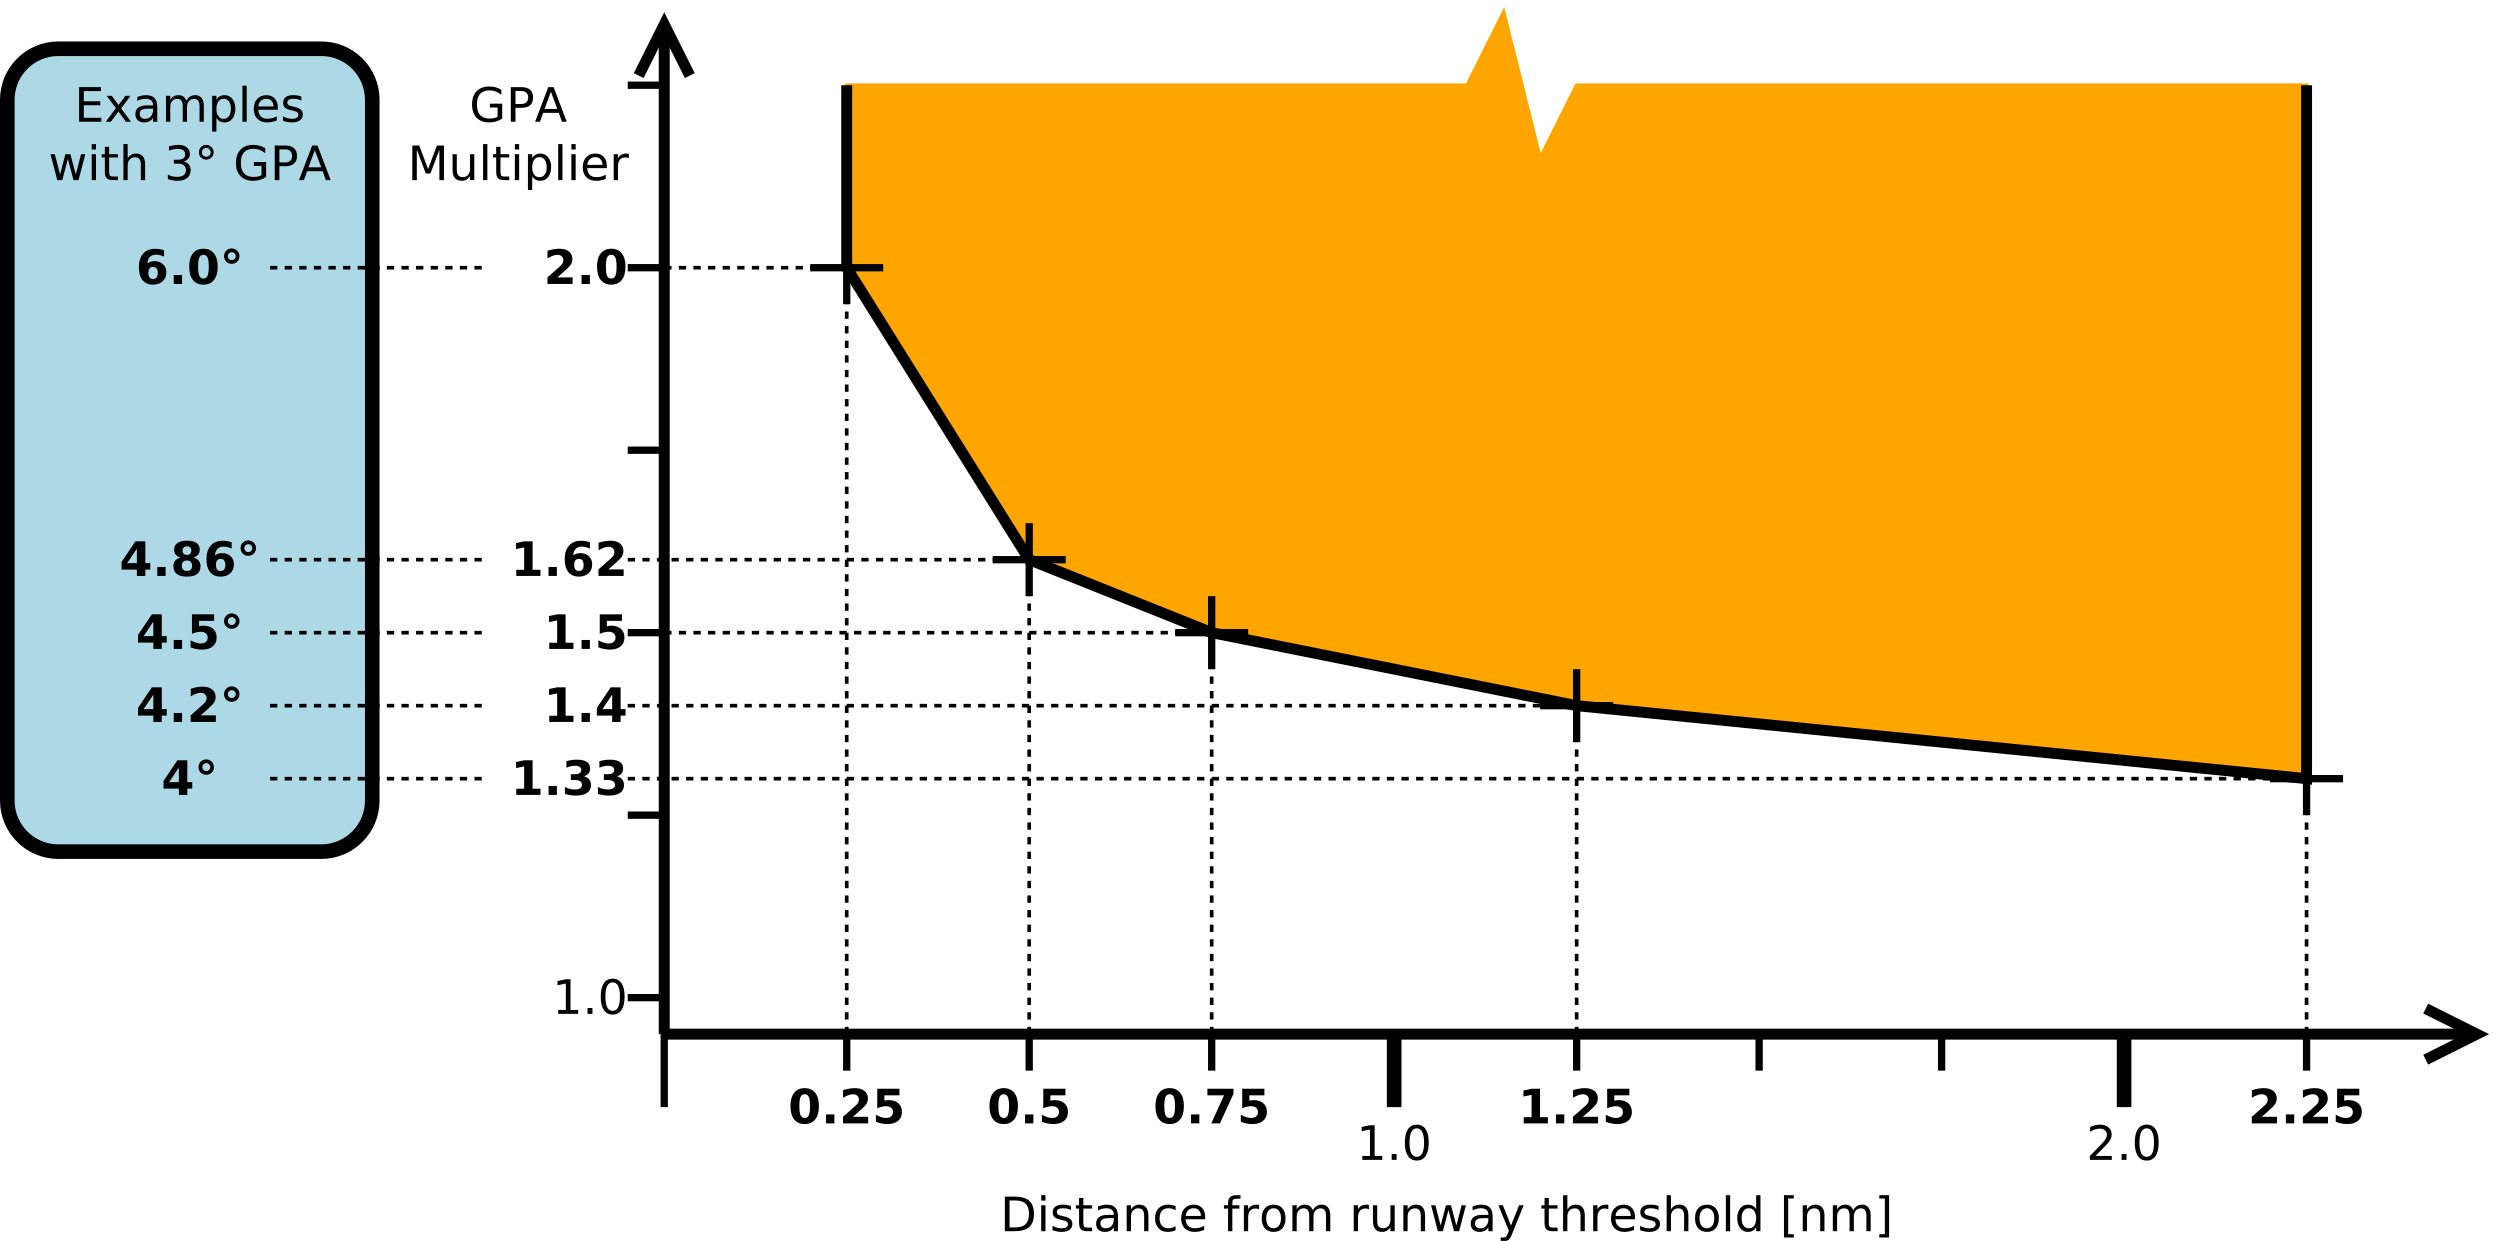 <?xml version="1.0" encoding="UTF-8"?>
<svg xmlns="http://www.w3.org/2000/svg" xmlns:xlink="http://www.w3.org/1999/xlink" width="685pt" height="340pt" viewBox="0 0 685 340" version="1.1">
<defs>
<g>
<symbol overflow="visible" id="glyph0-0">
<path style="stroke:none;" d="M 2.562 -8.422 L 2.562 -1.047 L 4.109 -1.047 C 5.41 -1.047 6.363 -1.344 6.969 -1.938 C 7.582 -2.531 7.891 -3.469 7.891 -4.75 C 7.891 -6.02 7.582 -6.945 6.969 -7.531 C 6.363 -8.125 5.41 -8.422 4.109 -8.422 Z M 1.281 -9.484 L 3.906 -9.484 C 5.75 -9.484 7.098 -9.098 7.953 -8.328 C 8.816 -7.566 9.25 -6.375 9.25 -4.75 C 9.25 -3.113 8.816 -1.91 7.953 -1.141 C 7.086 -0.379 5.738 0 3.906 0 L 1.281 0 Z M 1.281 -9.484 "/>
</symbol>
<symbol overflow="visible" id="glyph0-1">
<path style="stroke:none;" d="M 1.219 -7.109 L 2.391 -7.109 L 2.391 0 L 1.219 0 Z M 1.219 -9.875 L 2.391 -9.875 L 2.391 -8.391 L 1.219 -8.391 Z M 1.219 -9.875 "/>
</symbol>
<symbol overflow="visible" id="glyph0-2">
<path style="stroke:none;" d="M 5.75 -6.906 L 5.75 -5.797 C 5.426 -5.961 5.086 -6.086 4.734 -6.172 C 4.379 -6.254 4.008 -6.297 3.625 -6.297 C 3.039 -6.297 2.602 -6.207 2.312 -6.031 C 2.031 -5.852 1.891 -5.586 1.891 -5.234 C 1.891 -4.961 1.988 -4.75 2.188 -4.594 C 2.395 -4.445 2.816 -4.301 3.453 -4.156 L 3.844 -4.062 C 4.676 -3.883 5.266 -3.633 5.609 -3.312 C 5.961 -2.988 6.141 -2.539 6.141 -1.969 C 6.141 -1.301 5.879 -0.773 5.359 -0.391 C 4.836 -0.004 4.117 0.188 3.203 0.188 C 2.816 0.188 2.414 0.148 2 0.078 C 1.594 0.004 1.16 -0.109 0.703 -0.266 L 0.703 -1.469 C 1.141 -1.238 1.566 -1.066 1.984 -0.953 C 2.398 -0.848 2.812 -0.797 3.219 -0.797 C 3.77 -0.797 4.191 -0.891 4.484 -1.078 C 4.785 -1.266 4.938 -1.531 4.938 -1.875 C 4.938 -2.188 4.828 -2.426 4.609 -2.594 C 4.398 -2.77 3.938 -2.938 3.219 -3.094 L 2.812 -3.188 C 2.082 -3.344 1.555 -3.578 1.234 -3.891 C 0.91 -4.203 0.75 -4.633 0.75 -5.188 C 0.75 -5.852 0.984 -6.367 1.453 -6.734 C 1.93 -7.098 2.609 -7.281 3.484 -7.281 C 3.91 -7.281 4.316 -7.25 4.703 -7.188 C 5.086 -7.125 5.438 -7.031 5.75 -6.906 Z M 5.75 -6.906 "/>
</symbol>
<symbol overflow="visible" id="glyph0-3">
<path style="stroke:none;" d="M 2.375 -9.125 L 2.375 -7.109 L 4.781 -7.109 L 4.781 -6.203 L 2.375 -6.203 L 2.375 -2.344 C 2.375 -1.758 2.453 -1.383 2.609 -1.219 C 2.773 -1.062 3.102 -0.984 3.594 -0.984 L 4.781 -0.984 L 4.781 0 L 3.594 0 C 2.688 0 2.062 -0.164 1.719 -0.5 C 1.375 -0.844 1.203 -1.457 1.203 -2.344 L 1.203 -6.203 L 0.344 -6.203 L 0.344 -7.109 L 1.203 -7.109 L 1.203 -9.125 Z M 2.375 -9.125 "/>
</symbol>
<symbol overflow="visible" id="glyph0-4">
<path style="stroke:none;" d="M 4.453 -3.578 C 3.516 -3.578 2.863 -3.469 2.5 -3.25 C 2.133 -3.031 1.953 -2.66 1.953 -2.141 C 1.953 -1.734 2.086 -1.406 2.359 -1.156 C 2.629 -0.914 3 -0.797 3.469 -0.797 C 4.113 -0.797 4.633 -1.023 5.031 -1.484 C 5.426 -1.941 5.625 -2.551 5.625 -3.312 L 5.625 -3.578 Z M 6.781 -4.062 L 6.781 0 L 5.625 0 L 5.625 -1.078 C 5.352 -0.648 5.02 -0.332 4.625 -0.125 C 4.227 0.082 3.738 0.188 3.156 0.188 C 2.426 0.188 1.848 -0.016 1.422 -0.422 C 0.992 -0.836 0.781 -1.383 0.781 -2.062 C 0.781 -2.863 1.047 -3.469 1.578 -3.875 C 2.117 -4.281 2.922 -4.484 3.984 -4.484 L 5.625 -4.484 L 5.625 -4.609 C 5.625 -5.141 5.445 -5.551 5.094 -5.844 C 4.738 -6.145 4.238 -6.297 3.594 -6.297 C 3.188 -6.297 2.789 -6.242 2.406 -6.141 C 2.02 -6.047 1.648 -5.898 1.297 -5.703 L 1.297 -6.781 C 1.723 -6.945 2.141 -7.07 2.547 -7.156 C 2.953 -7.238 3.344 -7.281 3.719 -7.281 C 4.75 -7.281 5.516 -7.016 6.016 -6.484 C 6.523 -5.953 6.781 -5.145 6.781 -4.062 Z M 6.781 -4.062 "/>
</symbol>
<symbol overflow="visible" id="glyph0-5">
<path style="stroke:none;" d="M 7.141 -4.297 L 7.141 0 L 5.969 0 L 5.969 -4.25 C 5.969 -4.926 5.836 -5.43 5.578 -5.766 C 5.316 -6.098 4.922 -6.266 4.391 -6.266 C 3.766 -6.266 3.27 -6.062 2.906 -5.656 C 2.539 -5.258 2.359 -4.711 2.359 -4.016 L 2.359 0 L 1.188 0 L 1.188 -7.109 L 2.359 -7.109 L 2.359 -6 C 2.641 -6.426 2.969 -6.742 3.344 -6.953 C 3.719 -7.172 4.156 -7.281 4.656 -7.281 C 5.469 -7.281 6.082 -7.023 6.5 -6.516 C 6.926 -6.016 7.141 -5.273 7.141 -4.297 Z M 7.141 -4.297 "/>
</symbol>
<symbol overflow="visible" id="glyph0-6">
<path style="stroke:none;" d="M 6.344 -6.844 L 6.344 -5.75 C 6.008 -5.926 5.676 -6.062 5.344 -6.156 C 5.008 -6.25 4.676 -6.297 4.344 -6.297 C 3.582 -6.297 2.992 -6.051 2.578 -5.562 C 2.16 -5.082 1.953 -4.41 1.953 -3.547 C 1.953 -2.68 2.16 -2.008 2.578 -1.531 C 2.992 -1.051 3.582 -0.812 4.344 -0.812 C 4.676 -0.812 5.008 -0.852 5.344 -0.938 C 5.676 -1.031 6.008 -1.172 6.344 -1.359 L 6.344 -0.266 C 6.02 -0.117 5.68 -0.008 5.328 0.062 C 4.984 0.145 4.613 0.188 4.219 0.188 C 3.145 0.188 2.289 -0.145 1.656 -0.812 C 1.031 -1.488 0.719 -2.398 0.719 -3.547 C 0.719 -4.703 1.035 -5.613 1.672 -6.281 C 2.305 -6.945 3.18 -7.281 4.297 -7.281 C 4.648 -7.281 5 -7.242 5.344 -7.172 C 5.688 -7.098 6.02 -6.988 6.344 -6.844 Z M 6.344 -6.844 "/>
</symbol>
<symbol overflow="visible" id="glyph0-7">
<path style="stroke:none;" d="M 7.312 -3.844 L 7.312 -3.281 L 1.938 -3.281 C 1.988 -2.469 2.227 -1.852 2.656 -1.438 C 3.094 -1.02 3.695 -0.812 4.469 -0.812 C 4.914 -0.812 5.348 -0.863 5.766 -0.969 C 6.191 -1.082 6.613 -1.25 7.031 -1.469 L 7.031 -0.359 C 6.613 -0.18 6.18 -0.047 5.734 0.047 C 5.297 0.141 4.852 0.188 4.406 0.188 C 3.27 0.188 2.367 -0.141 1.703 -0.797 C 1.047 -1.461 0.719 -2.359 0.719 -3.484 C 0.719 -4.648 1.031 -5.57 1.656 -6.25 C 2.289 -6.938 3.141 -7.281 4.203 -7.281 C 5.16 -7.281 5.914 -6.973 6.469 -6.359 C 7.031 -5.742 7.312 -4.906 7.312 -3.844 Z M 6.141 -4.188 C 6.129 -4.82 5.945 -5.332 5.594 -5.719 C 5.25 -6.102 4.789 -6.297 4.219 -6.297 C 3.562 -6.297 3.035 -6.109 2.641 -5.734 C 2.254 -5.367 2.031 -4.852 1.969 -4.188 Z M 6.141 -4.188 "/>
</symbol>
<symbol overflow="visible" id="glyph0-8">
<path style="stroke:none;" d=""/>
</symbol>
<symbol overflow="visible" id="glyph0-9">
<path style="stroke:none;" d="M 4.828 -9.875 L 4.828 -8.906 L 3.703 -8.906 C 3.285 -8.906 2.992 -8.816 2.828 -8.641 C 2.672 -8.473 2.594 -8.172 2.594 -7.734 L 2.594 -7.109 L 4.516 -7.109 L 4.516 -6.203 L 2.594 -6.203 L 2.594 0 L 1.422 0 L 1.422 -6.203 L 0.297 -6.203 L 0.297 -7.109 L 1.422 -7.109 L 1.422 -7.609 C 1.422 -8.398 1.602 -8.973 1.969 -9.328 C 2.332 -9.691 2.914 -9.875 3.719 -9.875 Z M 4.828 -9.875 "/>
</symbol>
<symbol overflow="visible" id="glyph0-10">
<path style="stroke:none;" d="M 5.344 -6.016 C 5.207 -6.086 5.062 -6.141 4.906 -6.172 C 4.758 -6.211 4.594 -6.234 4.406 -6.234 C 3.75 -6.234 3.242 -6.02 2.891 -5.594 C 2.535 -5.164 2.359 -4.551 2.359 -3.75 L 2.359 0 L 1.188 0 L 1.188 -7.109 L 2.359 -7.109 L 2.359 -6 C 2.598 -6.438 2.914 -6.758 3.312 -6.969 C 3.707 -7.176 4.188 -7.281 4.75 -7.281 C 4.832 -7.281 4.922 -7.273 5.016 -7.266 C 5.109 -7.254 5.219 -7.238 5.344 -7.219 Z M 5.344 -6.016 "/>
</symbol>
<symbol overflow="visible" id="glyph0-11">
<path style="stroke:none;" d="M 3.984 -6.297 C 3.359 -6.297 2.863 -6.051 2.5 -5.562 C 2.133 -5.07 1.953 -4.398 1.953 -3.547 C 1.953 -2.691 2.129 -2.02 2.484 -1.531 C 2.848 -1.051 3.348 -0.812 3.984 -0.812 C 4.598 -0.812 5.086 -1.055 5.453 -1.547 C 5.816 -2.035 6 -2.703 6 -3.547 C 6 -4.391 5.816 -5.055 5.453 -5.547 C 5.086 -6.047 4.598 -6.297 3.984 -6.297 Z M 3.984 -7.281 C 4.992 -7.281 5.789 -6.945 6.375 -6.281 C 6.957 -5.625 7.25 -4.711 7.25 -3.547 C 7.25 -2.379 6.957 -1.461 6.375 -0.797 C 5.789 -0.141 4.992 0.188 3.984 0.188 C 2.961 0.188 2.16 -0.141 1.578 -0.797 C 1.004 -1.461 0.719 -2.379 0.719 -3.547 C 0.719 -4.711 1.004 -5.625 1.578 -6.281 C 2.16 -6.945 2.961 -7.281 3.984 -7.281 Z M 3.984 -7.281 "/>
</symbol>
<symbol overflow="visible" id="glyph0-12">
<path style="stroke:none;" d="M 6.766 -5.75 C 7.055 -6.27 7.406 -6.656 7.812 -6.906 C 8.219 -7.156 8.695 -7.281 9.25 -7.281 C 9.988 -7.281 10.555 -7.02 10.953 -6.5 C 11.359 -5.977 11.562 -5.242 11.562 -4.297 L 11.562 0 L 10.391 0 L 10.391 -4.25 C 10.391 -4.938 10.266 -5.441 10.016 -5.766 C 9.773 -6.098 9.41 -6.266 8.922 -6.266 C 8.316 -6.266 7.836 -6.062 7.484 -5.656 C 7.129 -5.258 6.953 -4.711 6.953 -4.016 L 6.953 0 L 5.781 0 L 5.781 -4.25 C 5.781 -4.938 5.66 -5.441 5.422 -5.766 C 5.18 -6.098 4.805 -6.266 4.297 -6.266 C 3.703 -6.266 3.227 -6.062 2.875 -5.656 C 2.531 -5.25 2.359 -4.703 2.359 -4.016 L 2.359 0 L 1.188 0 L 1.188 -7.109 L 2.359 -7.109 L 2.359 -6 C 2.617 -6.438 2.938 -6.758 3.312 -6.969 C 3.688 -7.176 4.129 -7.281 4.641 -7.281 C 5.16 -7.281 5.598 -7.148 5.953 -6.891 C 6.316 -6.629 6.586 -6.25 6.766 -5.75 Z M 6.766 -5.75 "/>
</symbol>
<symbol overflow="visible" id="glyph0-13">
<path style="stroke:none;" d="M 1.109 -2.812 L 1.109 -7.109 L 2.266 -7.109 L 2.266 -2.844 C 2.266 -2.176 2.395 -1.672 2.656 -1.328 C 2.926 -0.992 3.32 -0.828 3.844 -0.828 C 4.477 -0.828 4.977 -1.023 5.344 -1.422 C 5.707 -1.828 5.891 -2.379 5.891 -3.078 L 5.891 -7.109 L 7.062 -7.109 L 7.062 0 L 5.891 0 L 5.891 -1.094 C 5.609 -0.656 5.281 -0.332 4.906 -0.125 C 4.531 0.082 4.094 0.188 3.594 0.188 C 2.781 0.188 2.16 -0.066 1.734 -0.578 C 1.316 -1.086 1.109 -1.832 1.109 -2.812 Z M 1.109 -2.812 "/>
</symbol>
<symbol overflow="visible" id="glyph0-14">
<path style="stroke:none;" d="M 0.547 -7.109 L 1.719 -7.109 L 3.172 -1.562 L 4.625 -7.109 L 6 -7.109 L 7.469 -1.562 L 8.922 -7.109 L 10.094 -7.109 L 8.234 0 L 6.844 0 L 5.312 -5.828 L 3.781 0 L 2.406 0 Z M 0.547 -7.109 "/>
</symbol>
<symbol overflow="visible" id="glyph0-15">
<path style="stroke:none;" d="M 4.188 0.656 C 3.852 1.508 3.531 2.062 3.219 2.312 C 2.906 2.57 2.488 2.703 1.969 2.703 L 1.031 2.703 L 1.031 1.734 L 1.719 1.734 C 2.039 1.734 2.289 1.656 2.469 1.5 C 2.645 1.344 2.836 0.984 3.047 0.422 L 3.266 -0.109 L 0.391 -7.109 L 1.625 -7.109 L 3.844 -1.547 L 6.062 -7.109 L 7.312 -7.109 Z M 4.188 0.656 "/>
</symbol>
<symbol overflow="visible" id="glyph0-16">
<path style="stroke:none;" d="M 7.141 -4.297 L 7.141 0 L 5.969 0 L 5.969 -4.25 C 5.969 -4.926 5.836 -5.43 5.578 -5.766 C 5.316 -6.098 4.922 -6.266 4.391 -6.266 C 3.766 -6.266 3.27 -6.062 2.906 -5.656 C 2.539 -5.258 2.359 -4.711 2.359 -4.016 L 2.359 0 L 1.188 0 L 1.188 -9.875 L 2.359 -9.875 L 2.359 -6 C 2.641 -6.426 2.969 -6.742 3.344 -6.953 C 3.719 -7.172 4.156 -7.281 4.656 -7.281 C 5.469 -7.281 6.082 -7.023 6.5 -6.516 C 6.926 -6.016 7.141 -5.273 7.141 -4.297 Z M 7.141 -4.297 "/>
</symbol>
<symbol overflow="visible" id="glyph0-17">
<path style="stroke:none;" d="M 1.219 -9.875 L 2.391 -9.875 L 2.391 0 L 1.219 0 Z M 1.219 -9.875 "/>
</symbol>
<symbol overflow="visible" id="glyph0-18">
<path style="stroke:none;" d="M 5.906 -6.031 L 5.906 -9.875 L 7.078 -9.875 L 7.078 0 L 5.906 0 L 5.906 -1.062 C 5.656 -0.645 5.344 -0.332 4.969 -0.125 C 4.594 0.082 4.145 0.188 3.625 0.188 C 2.77 0.188 2.07 -0.156 1.531 -0.844 C 0.988 -1.531 0.719 -2.43 0.719 -3.547 C 0.719 -4.66 0.988 -5.562 1.531 -6.25 C 2.07 -6.938 2.77 -7.281 3.625 -7.281 C 4.145 -7.281 4.594 -7.176 4.969 -6.969 C 5.344 -6.77 5.656 -6.457 5.906 -6.031 Z M 1.922 -3.547 C 1.922 -2.691 2.098 -2.02 2.453 -1.531 C 2.805 -1.039 3.289 -0.797 3.906 -0.797 C 4.531 -0.797 5.02 -1.039 5.375 -1.531 C 5.727 -2.02 5.906 -2.691 5.906 -3.547 C 5.906 -4.41 5.727 -5.082 5.375 -5.562 C 5.02 -6.051 4.531 -6.297 3.906 -6.297 C 3.289 -6.297 2.805 -6.051 2.453 -5.562 C 2.098 -5.082 1.922 -4.41 1.922 -3.547 Z M 1.922 -3.547 "/>
</symbol>
<symbol overflow="visible" id="glyph0-19">
<path style="stroke:none;" d="M 1.125 -9.875 L 3.812 -9.875 L 3.812 -8.969 L 2.281 -8.969 L 2.281 0.812 L 3.812 0.812 L 3.812 1.719 L 1.125 1.719 Z M 1.125 -9.875 "/>
</symbol>
<symbol overflow="visible" id="glyph0-20">
<path style="stroke:none;" d="M 3.953 -9.875 L 3.953 1.719 L 1.266 1.719 L 1.266 0.812 L 2.781 0.812 L 2.781 -8.969 L 1.266 -8.969 L 1.266 -9.875 Z M 3.953 -9.875 "/>
</symbol>
<symbol overflow="visible" id="glyph0-21">
<path style="stroke:none;" d="M 7.734 -1.359 L 7.734 -3.891 L 5.641 -3.891 L 5.641 -4.953 L 9 -4.953 L 9 -0.875 C 8.508 -0.531 7.961 -0.266 7.359 -0.078 C 6.766 0.098 6.129 0.188 5.453 0.188 C 3.973 0.188 2.816 -0.242 1.984 -1.109 C 1.148 -1.973 0.734 -3.18 0.734 -4.734 C 0.734 -6.273 1.148 -7.477 1.984 -8.344 C 2.816 -9.219 3.973 -9.656 5.453 -9.656 C 6.078 -9.656 6.664 -9.578 7.219 -9.422 C 7.781 -9.266 8.297 -9.039 8.766 -8.75 L 8.766 -7.375 C 8.285 -7.781 7.781 -8.082 7.25 -8.281 C 6.719 -8.488 6.156 -8.594 5.562 -8.594 C 4.406 -8.594 3.535 -8.27 2.953 -7.625 C 2.367 -6.977 2.078 -6.016 2.078 -4.734 C 2.078 -3.453 2.367 -2.488 2.953 -1.844 C 3.535 -1.195 4.406 -0.875 5.562 -0.875 C 6.02 -0.875 6.426 -0.91 6.781 -0.984 C 7.133 -1.066 7.453 -1.191 7.734 -1.359 Z M 7.734 -1.359 "/>
</symbol>
<symbol overflow="visible" id="glyph0-22">
<path style="stroke:none;" d="M 2.562 -8.422 L 2.562 -4.859 L 4.172 -4.859 C 4.766 -4.859 5.223 -5.016 5.547 -5.328 C 5.879 -5.641 6.047 -6.078 6.047 -6.641 C 6.047 -7.211 5.879 -7.648 5.547 -7.953 C 5.223 -8.266 4.766 -8.422 4.172 -8.422 Z M 1.281 -9.484 L 4.172 -9.484 C 5.234 -9.484 6.035 -9.238 6.578 -8.75 C 7.117 -8.27 7.391 -7.566 7.391 -6.641 C 7.391 -5.711 7.117 -5.008 6.578 -4.531 C 6.035 -4.051 5.234 -3.812 4.172 -3.812 L 2.562 -3.812 L 2.562 0 L 1.281 0 Z M 1.281 -9.484 "/>
</symbol>
<symbol overflow="visible" id="glyph0-23">
<path style="stroke:none;" d="M 4.438 -8.219 L 2.703 -3.5 L 6.188 -3.5 Z M 3.719 -9.484 L 5.172 -9.484 L 8.781 0 L 7.453 0 L 6.594 -2.438 L 2.312 -2.438 L 1.453 0 L 0.109 0 Z M 3.719 -9.484 "/>
</symbol>
<symbol overflow="visible" id="glyph0-24">
<path style="stroke:none;" d="M 1.281 -9.484 L 3.188 -9.484 L 5.609 -3.031 L 8.031 -9.484 L 9.953 -9.484 L 9.953 0 L 8.703 0 L 8.703 -8.328 L 6.25 -1.828 L 4.969 -1.828 L 2.516 -8.328 L 2.516 0 L 1.281 0 Z M 1.281 -9.484 "/>
</symbol>
<symbol overflow="visible" id="glyph0-25">
<path style="stroke:none;" d="M 2.359 -1.062 L 2.359 2.703 L 1.188 2.703 L 1.188 -7.109 L 2.359 -7.109 L 2.359 -6.031 C 2.598 -6.457 2.906 -6.77 3.281 -6.969 C 3.656 -7.176 4.102 -7.281 4.625 -7.281 C 5.488 -7.281 6.191 -6.938 6.734 -6.25 C 7.273 -5.562 7.547 -4.66 7.547 -3.547 C 7.547 -2.43 7.273 -1.531 6.734 -0.844 C 6.191 -0.156 5.488 0.188 4.625 0.188 C 4.102 0.188 3.656 0.082 3.281 -0.125 C 2.906 -0.332 2.598 -0.645 2.359 -1.062 Z M 6.328 -3.547 C 6.328 -4.41 6.148 -5.082 5.797 -5.562 C 5.441 -6.051 4.957 -6.297 4.344 -6.297 C 3.727 -6.297 3.242 -6.051 2.891 -5.562 C 2.535 -5.082 2.359 -4.41 2.359 -3.547 C 2.359 -2.691 2.535 -2.02 2.891 -1.531 C 3.242 -1.039 3.727 -0.797 4.344 -0.797 C 4.957 -0.797 5.441 -1.039 5.797 -1.531 C 6.148 -2.02 6.328 -2.691 6.328 -3.547 Z M 6.328 -3.547 "/>
</symbol>
<symbol overflow="visible" id="glyph0-26">
<path style="stroke:none;" d="M 1.609 -1.078 L 3.703 -1.078 L 3.703 -8.312 L 1.422 -7.859 L 1.422 -9.016 L 3.688 -9.484 L 4.984 -9.484 L 4.984 -1.078 L 7.078 -1.078 L 7.078 0 L 1.609 0 Z M 1.609 -1.078 "/>
</symbol>
<symbol overflow="visible" id="glyph0-27">
<path style="stroke:none;" d="M 1.391 -1.609 L 2.734 -1.609 L 2.734 0 L 1.391 0 Z M 1.391 -1.609 "/>
</symbol>
<symbol overflow="visible" id="glyph0-28">
<path style="stroke:none;" d="M 4.125 -8.641 C 3.469 -8.641 2.973 -8.312 2.641 -7.656 C 2.305 -7.008 2.141 -6.035 2.141 -4.734 C 2.141 -3.43 2.305 -2.453 2.641 -1.797 C 2.973 -1.148 3.469 -0.828 4.125 -0.828 C 4.789 -0.828 5.289 -1.148 5.625 -1.797 C 5.957 -2.453 6.125 -3.43 6.125 -4.734 C 6.125 -6.035 5.957 -7.008 5.625 -7.656 C 5.289 -8.312 4.789 -8.641 4.125 -8.641 Z M 4.125 -9.656 C 5.188 -9.656 6 -9.234 6.562 -8.391 C 7.125 -7.547 7.406 -6.328 7.406 -4.734 C 7.406 -3.141 7.125 -1.922 6.562 -1.078 C 6 -0.234 5.188 0.188 4.125 0.188 C 3.07 0.188 2.266 -0.234 1.703 -1.078 C 1.141 -1.922 0.859 -3.141 0.859 -4.734 C 0.859 -6.328 1.141 -7.547 1.703 -8.391 C 2.266 -9.234 3.07 -9.656 4.125 -9.656 Z M 4.125 -9.656 "/>
</symbol>
<symbol overflow="visible" id="glyph0-29">
<path style="stroke:none;" d="M 2.5 -1.078 L 6.969 -1.078 L 6.969 0 L 0.953 0 L 0.953 -1.078 C 1.441 -1.578 2.102 -2.25 2.938 -3.094 C 3.781 -3.945 4.312 -4.5 4.531 -4.75 C 4.938 -5.207 5.219 -5.598 5.375 -5.922 C 5.539 -6.242 5.625 -6.555 5.625 -6.859 C 5.625 -7.367 5.445 -7.781 5.094 -8.094 C 4.75 -8.406 4.289 -8.562 3.719 -8.562 C 3.312 -8.562 2.883 -8.492 2.438 -8.359 C 2 -8.223 1.523 -8.008 1.016 -7.719 L 1.016 -9.016 C 1.535 -9.223 2.02 -9.379 2.469 -9.484 C 2.914 -9.598 3.32 -9.656 3.688 -9.656 C 4.676 -9.656 5.461 -9.406 6.047 -8.906 C 6.629 -8.414 6.922 -7.758 6.922 -6.938 C 6.922 -6.551 6.848 -6.18 6.703 -5.828 C 6.555 -5.484 6.289 -5.078 5.906 -4.609 C 5.801 -4.484 5.461 -4.125 4.891 -3.531 C 4.328 -2.945 3.531 -2.129 2.5 -1.078 Z M 2.5 -1.078 "/>
</symbol>
<symbol overflow="visible" id="glyph0-30">
<path style="stroke:none;" d="M 1.281 -9.484 L 7.266 -9.484 L 7.266 -8.391 L 2.562 -8.391 L 2.562 -5.594 L 7.078 -5.594 L 7.078 -4.516 L 2.562 -4.516 L 2.562 -1.078 L 7.375 -1.078 L 7.375 0 L 1.281 0 Z M 1.281 -9.484 "/>
</symbol>
<symbol overflow="visible" id="glyph0-31">
<path style="stroke:none;" d="M 7.141 -7.109 L 4.562 -3.656 L 7.266 0 L 5.891 0 L 3.828 -2.797 L 1.75 0 L 0.375 0 L 3.141 -3.719 L 0.609 -7.109 L 1.984 -7.109 L 3.875 -4.578 L 5.75 -7.109 Z M 7.141 -7.109 "/>
</symbol>
<symbol overflow="visible" id="glyph0-32">
<path style="stroke:none;" d="M 5.281 -5.109 C 5.895 -4.973 6.375 -4.695 6.719 -4.281 C 7.062 -3.875 7.234 -3.363 7.234 -2.75 C 7.234 -1.82 6.91 -1.098 6.266 -0.578 C 5.617 -0.066 4.703 0.188 3.516 0.188 C 3.117 0.188 2.707 0.145 2.281 0.062 C 1.863 -0.008 1.43 -0.125 0.984 -0.281 L 0.984 -1.531 C 1.348 -1.32 1.738 -1.16 2.156 -1.047 C 2.582 -0.941 3.023 -0.891 3.484 -0.891 C 4.285 -0.891 4.895 -1.047 5.312 -1.359 C 5.738 -1.68 5.953 -2.145 5.953 -2.75 C 5.953 -3.312 5.754 -3.75 5.359 -4.062 C 4.973 -4.375 4.43 -4.531 3.734 -4.531 L 2.625 -4.531 L 2.625 -5.594 L 3.781 -5.594 C 4.414 -5.594 4.898 -5.719 5.234 -5.969 C 5.566 -6.219 5.734 -6.582 5.734 -7.062 C 5.734 -7.539 5.562 -7.91 5.219 -8.172 C 4.875 -8.43 4.379 -8.562 3.734 -8.562 C 3.379 -8.562 3 -8.523 2.594 -8.453 C 2.195 -8.379 1.758 -8.258 1.281 -8.094 L 1.281 -9.25 C 1.758 -9.383 2.211 -9.484 2.641 -9.547 C 3.066 -9.617 3.469 -9.656 3.844 -9.656 C 4.82 -9.656 5.594 -9.43 6.156 -8.984 C 6.727 -8.547 7.016 -7.945 7.016 -7.188 C 7.016 -6.664 6.863 -6.223 6.562 -5.859 C 6.258 -5.492 5.832 -5.242 5.281 -5.109 Z M 5.281 -5.109 "/>
</symbol>
<symbol overflow="visible" id="glyph0-33">
<path style="stroke:none;" d="M 3.25 -8.828 C 2.914 -8.828 2.629 -8.707 2.391 -8.469 C 2.16 -8.238 2.047 -7.957 2.047 -7.625 C 2.047 -7.281 2.16 -6.992 2.391 -6.766 C 2.629 -6.535 2.914 -6.422 3.25 -6.422 C 3.594 -6.422 3.879 -6.535 4.109 -6.766 C 4.336 -6.992 4.453 -7.281 4.453 -7.625 C 4.453 -7.957 4.332 -8.238 4.094 -8.469 C 3.863 -8.707 3.582 -8.828 3.25 -8.828 Z M 3.25 -9.656 C 3.52 -9.656 3.781 -9.602 4.031 -9.5 C 4.281 -9.395 4.492 -9.242 4.672 -9.047 C 4.867 -8.859 5.016 -8.641 5.109 -8.391 C 5.211 -8.148 5.266 -7.895 5.266 -7.625 C 5.266 -7.062 5.066 -6.586 4.672 -6.203 C 4.285 -5.816 3.805 -5.625 3.234 -5.625 C 2.66 -5.625 2.18 -5.812 1.797 -6.188 C 1.422 -6.57 1.234 -7.051 1.234 -7.625 C 1.234 -8.188 1.426 -8.664 1.812 -9.062 C 2.207 -9.457 2.688 -9.656 3.25 -9.656 Z M 3.25 -9.656 "/>
</symbol>
<symbol overflow="visible" id="glyph1-0">
<path style="stroke:none;" d="M 1.531 -1.688 L 3.688 -1.688 L 3.688 -7.812 L 1.469 -7.359 L 1.469 -9.016 L 3.672 -9.484 L 6 -9.484 L 6 -1.688 L 8.156 -1.688 L 8.156 0 L 1.531 0 Z M 1.531 -1.688 "/>
</symbol>
<symbol overflow="visible" id="glyph1-1">
<path style="stroke:none;" d="M 1.328 -2.453 L 3.609 -2.453 L 3.609 0 L 1.328 0 Z M 1.328 -2.453 "/>
</symbol>
<symbol overflow="visible" id="glyph1-2">
<path style="stroke:none;" d="M 1.375 -9.484 L 7.453 -9.484 L 7.453 -7.688 L 3.328 -7.688 L 3.328 -6.219 C 3.516 -6.27 3.703 -6.305 3.891 -6.328 C 4.078 -6.359 4.27 -6.375 4.469 -6.375 C 5.625 -6.375 6.523 -6.082 7.172 -5.5 C 7.816 -4.926 8.141 -4.125 8.141 -3.094 C 8.141 -2.07 7.785 -1.27 7.078 -0.688 C 6.379 -0.102 5.41 0.188 4.172 0.188 C 3.629 0.188 3.094 0.133 2.562 0.031 C 2.039 -0.07 1.52 -0.227 1 -0.438 L 1 -2.375 C 1.52 -2.07 2.008 -1.848 2.469 -1.703 C 2.938 -1.555 3.375 -1.484 3.781 -1.484 C 4.375 -1.484 4.836 -1.625 5.172 -1.906 C 5.516 -2.195 5.688 -2.594 5.688 -3.094 C 5.688 -3.594 5.516 -3.984 5.172 -4.266 C 4.836 -4.555 4.375 -4.703 3.781 -4.703 C 3.426 -4.703 3.051 -4.656 2.656 -4.562 C 2.258 -4.477 1.832 -4.336 1.375 -4.141 Z M 1.375 -9.484 "/>
</symbol>
<symbol overflow="visible" id="glyph1-3">
<path style="stroke:none;" d="M 3.75 -1.797 L 7.922 -1.797 L 7.922 0 L 1.031 0 L 1.031 -1.797 L 4.484 -4.844 C 4.797 -5.125 5.023 -5.395 5.172 -5.656 C 5.316 -5.926 5.391 -6.207 5.391 -6.5 C 5.391 -6.945 5.238 -7.305 4.938 -7.578 C 4.645 -7.848 4.254 -7.984 3.766 -7.984 C 3.379 -7.984 2.957 -7.898 2.5 -7.734 C 2.051 -7.566 1.566 -7.328 1.047 -7.016 L 1.047 -9.094 C 1.598 -9.27 2.141 -9.406 2.672 -9.5 C 3.211 -9.602 3.742 -9.656 4.266 -9.656 C 5.398 -9.656 6.281 -9.406 6.906 -8.906 C 7.539 -8.406 7.859 -7.707 7.859 -6.812 C 7.859 -6.289 7.723 -5.805 7.453 -5.359 C 7.18 -4.922 6.617 -4.328 5.766 -3.578 Z M 3.75 -1.797 "/>
</symbol>
<symbol overflow="visible" id="glyph1-4">
<path style="stroke:none;" d="M 5.984 -4.75 C 5.984 -5.938 5.867 -6.77 5.641 -7.25 C 5.422 -7.738 5.051 -7.984 4.531 -7.984 C 4 -7.984 3.617 -7.738 3.391 -7.25 C 3.172 -6.77 3.062 -5.938 3.062 -4.75 C 3.062 -3.551 3.172 -2.707 3.391 -2.219 C 3.617 -1.727 4 -1.484 4.531 -1.484 C 5.051 -1.484 5.422 -1.727 5.641 -2.219 C 5.867 -2.707 5.984 -3.551 5.984 -4.75 Z M 8.422 -4.734 C 8.422 -3.16 8.082 -1.945 7.406 -1.094 C 6.727 -0.238 5.77 0.188 4.531 0.188 C 3.281 0.188 2.316 -0.238 1.641 -1.094 C 0.961 -1.945 0.625 -3.16 0.625 -4.734 C 0.625 -6.305 0.961 -7.52 1.641 -8.375 C 2.316 -9.227 3.281 -9.656 4.531 -9.656 C 5.77 -9.656 6.727 -9.227 7.406 -8.375 C 8.082 -7.52 8.422 -6.305 8.422 -4.734 Z M 8.422 -4.734 "/>
</symbol>
<symbol overflow="visible" id="glyph1-5">
<path style="stroke:none;" d="M 4.703 -4.672 C 4.273 -4.672 3.953 -4.531 3.734 -4.25 C 3.523 -3.977 3.422 -3.566 3.422 -3.016 C 3.422 -2.461 3.523 -2.047 3.734 -1.766 C 3.953 -1.492 4.273 -1.359 4.703 -1.359 C 5.129 -1.359 5.453 -1.492 5.672 -1.766 C 5.891 -2.047 6 -2.461 6 -3.016 C 6 -3.566 5.891 -3.977 5.672 -4.25 C 5.453 -4.531 5.129 -4.672 4.703 -4.672 Z M 7.719 -9.234 L 7.719 -7.484 C 7.32 -7.672 6.945 -7.805 6.594 -7.891 C 6.238 -7.984 5.891 -8.031 5.547 -8.031 C 4.816 -8.031 4.25 -7.828 3.844 -7.422 C 3.438 -7.023 3.203 -6.426 3.141 -5.625 C 3.422 -5.832 3.723 -5.988 4.047 -6.094 C 4.367 -6.195 4.723 -6.25 5.109 -6.25 C 6.078 -6.25 6.859 -5.961 7.453 -5.391 C 8.047 -4.828 8.344 -4.086 8.344 -3.172 C 8.344 -2.16 8.008 -1.348 7.344 -0.734 C 6.688 -0.117 5.797 0.188 4.672 0.188 C 3.441 0.188 2.488 -0.227 1.812 -1.062 C 1.145 -1.895 0.812 -3.078 0.812 -4.609 C 0.812 -6.172 1.203 -7.398 1.984 -8.297 C 2.773 -9.191 3.859 -9.641 5.234 -9.641 C 5.672 -9.641 6.094 -9.602 6.5 -9.531 C 6.914 -9.469 7.32 -9.367 7.719 -9.234 Z M 7.719 -9.234 "/>
</symbol>
<symbol overflow="visible" id="glyph1-6">
<path style="stroke:none;" d="M 4.781 -7.469 L 2.109 -3.5 L 4.781 -3.5 Z M 4.375 -9.484 L 7.094 -9.484 L 7.094 -3.5 L 8.453 -3.5 L 8.453 -1.734 L 7.094 -1.734 L 7.094 0 L 4.781 0 L 4.781 -1.734 L 0.578 -1.734 L 0.578 -3.828 Z M 4.375 -9.484 "/>
</symbol>
<symbol overflow="visible" id="glyph1-7">
<path style="stroke:none;" d="M 6.062 -5.109 C 6.695 -4.941 7.18 -4.656 7.516 -4.25 C 7.848 -3.844 8.016 -3.32 8.016 -2.688 C 8.016 -1.75 7.656 -1.035 6.938 -0.547 C 6.219 -0.055 5.164 0.188 3.781 0.188 C 3.289 0.188 2.801 0.145 2.312 0.062 C 1.832 -0.008 1.352 -0.125 0.875 -0.281 L 0.875 -2.172 C 1.332 -1.941 1.785 -1.77 2.234 -1.656 C 2.68 -1.539 3.125 -1.484 3.562 -1.484 C 4.207 -1.484 4.703 -1.594 5.047 -1.812 C 5.391 -2.039 5.562 -2.363 5.562 -2.781 C 5.562 -3.207 5.383 -3.531 5.031 -3.75 C 4.676 -3.977 4.156 -4.094 3.469 -4.094 L 2.5 -4.094 L 2.5 -5.672 L 3.516 -5.672 C 4.129 -5.672 4.586 -5.766 4.891 -5.953 C 5.191 -6.148 5.344 -6.445 5.344 -6.844 C 5.344 -7.195 5.195 -7.473 4.906 -7.672 C 4.613 -7.879 4.203 -7.984 3.672 -7.984 C 3.273 -7.984 2.875 -7.938 2.469 -7.844 C 2.07 -7.758 1.676 -7.629 1.281 -7.453 L 1.281 -9.25 C 1.758 -9.383 2.234 -9.484 2.703 -9.547 C 3.18 -9.617 3.648 -9.656 4.109 -9.656 C 5.336 -9.656 6.254 -9.453 6.859 -9.047 C 7.473 -8.641 7.781 -8.031 7.781 -7.219 C 7.781 -6.664 7.633 -6.211 7.344 -5.859 C 7.051 -5.504 6.625 -5.254 6.062 -5.109 Z M 6.062 -5.109 "/>
</symbol>
<symbol overflow="visible" id="glyph1-8">
<path style="stroke:none;" d="M 0.875 -9.484 L 8.016 -9.484 L 8.016 -8.094 L 4.312 0 L 1.938 0 L 5.438 -7.688 L 0.875 -7.688 Z M 0.875 -9.484 "/>
</symbol>
<symbol overflow="visible" id="glyph1-9">
<path style="stroke:none;" d="M 3.25 -8.703 C 2.945 -8.703 2.688 -8.598 2.469 -8.391 C 2.258 -8.18 2.156 -7.926 2.156 -7.625 C 2.156 -7.312 2.258 -7.051 2.469 -6.844 C 2.676 -6.633 2.938 -6.531 3.25 -6.531 C 3.551 -6.531 3.805 -6.633 4.016 -6.844 C 4.234 -7.062 4.344 -7.32 4.344 -7.625 C 4.344 -7.926 4.234 -8.18 4.016 -8.391 C 3.805 -8.598 3.551 -8.703 3.25 -8.703 Z M 3.25 -9.734 C 3.531 -9.734 3.797 -9.676 4.047 -9.562 C 4.305 -9.457 4.539 -9.305 4.75 -9.109 C 4.945 -8.91 5.098 -8.68 5.203 -8.422 C 5.305 -8.172 5.359 -7.906 5.359 -7.625 C 5.359 -7.332 5.305 -7.055 5.203 -6.797 C 5.098 -6.547 4.953 -6.328 4.766 -6.141 C 4.555 -5.93 4.32 -5.773 4.062 -5.672 C 3.801 -5.566 3.523 -5.516 3.234 -5.516 C 2.641 -5.516 2.141 -5.711 1.734 -6.109 C 1.328 -6.516 1.125 -7.02 1.125 -7.625 C 1.125 -8.219 1.328 -8.719 1.734 -9.125 C 2.148 -9.531 2.656 -9.734 3.25 -9.734 Z M 3.25 -9.734 "/>
</symbol>
<symbol overflow="visible" id="glyph1-10">
<path style="stroke:none;" d="M 4.531 -4.234 C 4.07 -4.234 3.719 -4.109 3.469 -3.859 C 3.227 -3.609 3.109 -3.254 3.109 -2.797 C 3.109 -2.328 3.227 -1.969 3.469 -1.719 C 3.719 -1.477 4.07 -1.359 4.531 -1.359 C 4.977 -1.359 5.32 -1.477 5.562 -1.719 C 5.801 -1.969 5.922 -2.328 5.922 -2.797 C 5.922 -3.266 5.801 -3.617 5.562 -3.859 C 5.32 -4.109 4.977 -4.234 4.531 -4.234 Z M 2.75 -5.047 C 2.164 -5.223 1.727 -5.488 1.438 -5.844 C 1.145 -6.207 1 -6.656 1 -7.188 C 1 -7.988 1.297 -8.598 1.891 -9.016 C 2.492 -9.441 3.375 -9.656 4.531 -9.656 C 5.676 -9.656 6.547 -9.441 7.141 -9.016 C 7.734 -8.598 8.031 -7.988 8.031 -7.188 C 8.031 -6.656 7.883 -6.207 7.594 -5.844 C 7.301 -5.488 6.867 -5.223 6.297 -5.047 C 6.93 -4.867 7.41 -4.578 7.734 -4.172 C 8.066 -3.773 8.234 -3.273 8.234 -2.672 C 8.234 -1.723 7.922 -1.008 7.297 -0.531 C 6.672 -0.051 5.75 0.188 4.531 0.188 C 3.289 0.188 2.359 -0.051 1.734 -0.531 C 1.109 -1.008 0.797 -1.723 0.797 -2.672 C 0.797 -3.273 0.957 -3.773 1.281 -4.172 C 1.613 -4.578 2.102 -4.867 2.75 -5.047 Z M 3.312 -6.938 C 3.312 -6.562 3.414 -6.27 3.625 -6.062 C 3.832 -5.863 4.133 -5.766 4.531 -5.766 C 4.906 -5.766 5.195 -5.863 5.406 -6.062 C 5.613 -6.27 5.719 -6.562 5.719 -6.938 C 5.719 -7.32 5.613 -7.613 5.406 -7.812 C 5.195 -8.008 4.906 -8.109 4.531 -8.109 C 4.133 -8.109 3.832 -8.004 3.625 -7.797 C 3.414 -7.598 3.312 -7.312 3.312 -6.938 Z M 3.312 -6.938 "/>
</symbol>
</g>
</defs>
<g id="surface230363">
<rect x="0" y="0" width="685" height="340" style="fill:rgb(100%,100%,100%);fill-opacity:1;stroke:none;"/>
<path style="fill-rule:evenodd;fill:rgb(67.843%,84.706%,90.196%);fill-opacity:1;stroke-width:0.2;stroke-linecap:butt;stroke-linejoin:round;stroke:rgb(0%,0%,0%);stroke-opacity:1;stroke-miterlimit:10;" d="M -8.3 -13.5 L -4.7 -13.5 C -4.313 -13.5 -4 -13.187 -4 -12.8 L -4 -3.2 C -4 -2.813 -4.313 -2.5 -4.7 -2.5 L -8.3 -2.5 C -8.687 -2.5 -9 -2.813 -9 -3.2 L -9 -12.8 C -9 -13.187 -8.687 -13.5 -8.3 -13.5 " transform="matrix(20,0,0,20,182,283.354)"/>
<path style="fill-rule:evenodd;fill:rgb(100%,64.706%,0%);fill-opacity:1;stroke-width:0.05;stroke-linecap:butt;stroke-linejoin:miter;stroke:rgb(100%,64.706%,0%);stroke-opacity:1;stroke-miterlimit:10;" d="M 2.5 -13 L 11 -13 L 11.5 -14 L 12 -12 L 12.5 -13 L 22.5 -13 L 22.5 -3.5 L 12.5 -4.5 L 7.5 -5.5 L 5 -6.5 L 2.5 -10.5 Z M 2.5 -13 " transform="matrix(20,0,0,20,182,283.354)"/>
<path style="fill:none;stroke-width:0.15;stroke-linecap:butt;stroke-linejoin:miter;stroke:rgb(0%,0%,0%);stroke-opacity:1;stroke-miterlimit:10;" d="M -0 0 L -0 -13.665 " transform="matrix(20,0,0,20,182,283.354)"/>
<path style="fill:none;stroke-width:0.15;stroke-linecap:butt;stroke-linejoin:miter;stroke:rgb(0%,0%,0%);stroke-opacity:1;stroke-miterlimit:10;" d="M 0.35 -13.132 L -0 -13.832 L -0.35 -13.132 " transform="matrix(20,0,0,20,182,283.354)"/>
<path style="fill:none;stroke-width:0.15;stroke-linecap:butt;stroke-linejoin:miter;stroke:rgb(0%,0%,0%);stroke-opacity:1;stroke-miterlimit:10;" d="M -0 0 L 24.665 0 " transform="matrix(20,0,0,20,182,283.354)"/>
<path style="fill:none;stroke-width:0.15;stroke-linecap:butt;stroke-linejoin:miter;stroke:rgb(0%,0%,0%);stroke-opacity:1;stroke-miterlimit:10;" d="M 24.132 0.35 L 24.832 0 L 24.132 -0.35 " transform="matrix(20,0,0,20,182,283.354)"/>
<g style="fill:rgb(0%,0%,0%);fill-opacity:1;">
  <use xlink:href="#glyph0-0" x="274.051" y="337.355"/>
  <use xlink:href="#glyph0-1" x="284.07" y="337.355"/>
  <use xlink:href="#glyph0-2" x="287.684" y="337.355"/>
  <use xlink:href="#glyph0-3" x="294.461" y="337.355"/>
  <use xlink:href="#glyph0-4" x="299.559" y="337.355"/>
  <use xlink:href="#glyph0-5" x="307.527" y="337.355"/>
  <use xlink:href="#glyph0-6" x="315.77" y="337.355"/>
  <use xlink:href="#glyph0-7" x="322.918" y="337.355"/>
  <use xlink:href="#glyph0-8" x="330.926" y="337.355"/>
  <use xlink:href="#glyph0-9" x="335.066" y="337.355"/>
  <use xlink:href="#glyph0-10" x="339.637" y="337.355"/>
  <use xlink:href="#glyph0-11" x="344.988" y="337.355"/>
  <use xlink:href="#glyph0-12" x="352.938" y="337.355"/>
  <use xlink:href="#glyph0-8" x="365.594" y="337.355"/>
  <use xlink:href="#glyph0-10" x="369.734" y="337.355"/>
  <use xlink:href="#glyph0-13" x="375.086" y="337.355"/>
  <use xlink:href="#glyph0-5" x="383.328" y="337.355"/>
  <use xlink:href="#glyph0-14" x="391.57" y="337.355"/>
  <use xlink:href="#glyph0-4" x="402.195" y="337.355"/>
  <use xlink:href="#glyph0-15" x="410.164" y="337.355"/>
  <use xlink:href="#glyph0-8" x="417.859" y="337.355"/>
  <use xlink:href="#glyph0-3" x="422" y="337.355"/>
  <use xlink:href="#glyph0-16" x="427.098" y="337.355"/>
  <use xlink:href="#glyph0-10" x="435.34" y="337.355"/>
  <use xlink:href="#glyph0-7" x="440.691" y="337.355"/>
  <use xlink:href="#glyph0-2" x="448.699" y="337.355"/>
  <use xlink:href="#glyph0-16" x="455.477" y="337.355"/>
  <use xlink:href="#glyph0-11" x="463.719" y="337.355"/>
  <use xlink:href="#glyph0-17" x="471.668" y="337.355"/>
  <use xlink:href="#glyph0-18" x="475.281" y="337.355"/>
  <use xlink:href="#glyph0-8" x="483.543" y="337.355"/>
  <use xlink:href="#glyph0-19" x="487.684" y="337.355"/>
  <use xlink:href="#glyph0-5" x="492.762" y="337.355"/>
  <use xlink:href="#glyph0-12" x="501.004" y="337.355"/>
  <use xlink:href="#glyph0-20" x="513.66" y="337.355"/>
</g>
<path style="fill:none;stroke-width:0.2;stroke-linecap:butt;stroke-linejoin:miter;stroke:rgb(0%,0%,0%);stroke-opacity:1;stroke-miterlimit:10;" d="M 10 0 L 10 1 " transform="matrix(20,0,0,20,182,283.354)"/>
<path style="fill:none;stroke-width:0.2;stroke-linecap:butt;stroke-linejoin:miter;stroke:rgb(0%,0%,0%);stroke-opacity:1;stroke-miterlimit:10;" d="M 20 0 L 20 1 " transform="matrix(20,0,0,20,182,283.354)"/>
<path style="fill:none;stroke-width:0.1;stroke-linecap:butt;stroke-linejoin:miter;stroke:rgb(0%,0%,0%);stroke-opacity:1;stroke-miterlimit:10;" d="M -0 -1 L -0 1 " transform="matrix(20,0,0,20,182,283.354)"/>
<path style="fill:none;stroke-width:0.1;stroke-linecap:butt;stroke-linejoin:miter;stroke:rgb(0%,0%,0%);stroke-opacity:1;stroke-miterlimit:10;" d="M 5 0 L 5 0.5 " transform="matrix(20,0,0,20,182,283.354)"/>
<path style="fill:none;stroke-width:0.1;stroke-linecap:butt;stroke-linejoin:miter;stroke:rgb(0%,0%,0%);stroke-opacity:1;stroke-miterlimit:10;" d="M 15 0 L 15 0.5 " transform="matrix(20,0,0,20,182,283.354)"/>
<path style="fill:none;stroke-width:0.1;stroke-linecap:butt;stroke-linejoin:miter;stroke:rgb(0%,0%,0%);stroke-opacity:1;stroke-miterlimit:10;" d="M -0 -0.5 L -0.5 -0.5 " transform="matrix(20,0,0,20,182,283.354)"/>
<path style="fill:none;stroke-width:0.1;stroke-linecap:butt;stroke-linejoin:miter;stroke:rgb(0%,0%,0%);stroke-opacity:1;stroke-miterlimit:10;" d="M 3 -10.5 L 2 -10.5 " transform="matrix(20,0,0,20,182,283.354)"/>
<path style="fill:none;stroke-width:0.1;stroke-linecap:butt;stroke-linejoin:miter;stroke:rgb(0%,0%,0%);stroke-opacity:1;stroke-miterlimit:10;" d="M 2.5 -10 L 2.5 -11 " transform="matrix(20,0,0,20,182,283.354)"/>
<path style="fill:none;stroke-width:0.1;stroke-linecap:butt;stroke-linejoin:miter;stroke:rgb(0%,0%,0%);stroke-opacity:1;stroke-miterlimit:10;" d="M 5.5 -6.5 L 4.5 -6.5 " transform="matrix(20,0,0,20,182,283.354)"/>
<path style="fill:none;stroke-width:0.1;stroke-linecap:butt;stroke-linejoin:miter;stroke:rgb(0%,0%,0%);stroke-opacity:1;stroke-miterlimit:10;" d="M 5 -6 L 5 -7 " transform="matrix(20,0,0,20,182,283.354)"/>
<path style="fill:none;stroke-width:0.1;stroke-linecap:butt;stroke-linejoin:miter;stroke:rgb(0%,0%,0%);stroke-opacity:1;stroke-miterlimit:10;" d="M -0 -10.5 L -0.5 -10.5 " transform="matrix(20,0,0,20,182,283.354)"/>
<path style="fill:none;stroke-width:0.1;stroke-linecap:butt;stroke-linejoin:miter;stroke:rgb(0%,0%,0%);stroke-opacity:1;stroke-miterlimit:10;" d="M -0 -5.5 L -0.5 -5.5 " transform="matrix(20,0,0,20,182,283.354)"/>
<path style="fill:none;stroke-width:0.1;stroke-linecap:butt;stroke-linejoin:miter;stroke:rgb(0%,0%,0%);stroke-opacity:1;stroke-miterlimit:10;" d="M 8 -5.5 L 7 -5.5 " transform="matrix(20,0,0,20,182,283.354)"/>
<path style="fill:none;stroke-width:0.1;stroke-linecap:butt;stroke-linejoin:miter;stroke:rgb(0%,0%,0%);stroke-opacity:1;stroke-miterlimit:10;" d="M 7.5 -5 L 7.5 -6 " transform="matrix(20,0,0,20,182,283.354)"/>
<path style="fill:none;stroke-width:0.1;stroke-linecap:butt;stroke-linejoin:miter;stroke:rgb(0%,0%,0%);stroke-opacity:1;stroke-miterlimit:10;" d="M 13 -4.5 L 12 -4.5 " transform="matrix(20,0,0,20,182,283.354)"/>
<path style="fill:none;stroke-width:0.1;stroke-linecap:butt;stroke-linejoin:miter;stroke:rgb(0%,0%,0%);stroke-opacity:1;stroke-miterlimit:10;" d="M 12.5 -4 L 12.5 -5 " transform="matrix(20,0,0,20,182,283.354)"/>
<path style="fill:none;stroke-width:0.1;stroke-linecap:butt;stroke-linejoin:miter;stroke:rgb(0%,0%,0%);stroke-opacity:1;stroke-miterlimit:10;" d="M 23 -3.5 L 22 -3.5 " transform="matrix(20,0,0,20,182,283.354)"/>
<path style="fill:none;stroke-width:0.1;stroke-linecap:butt;stroke-linejoin:miter;stroke:rgb(0%,0%,0%);stroke-opacity:1;stroke-miterlimit:10;" d="M 22.5 -3 L 22.5 -4 " transform="matrix(20,0,0,20,182,283.354)"/>
<path style="fill:none;stroke-width:0.15;stroke-linecap:butt;stroke-linejoin:miter;stroke:rgb(0%,0%,0%);stroke-opacity:1;stroke-miterlimit:10;" d="M 2.5 -13 L 2.5 -10.5 L 5 -6.5 L 7.5 -5.5 L 12.5 -4.5 L 22.5 -3.5 L 22.5 -13 " transform="matrix(20,0,0,20,182,283.354)"/>
<g style="fill:rgb(0%,0%,0%);fill-opacity:1;">
  <use xlink:href="#glyph0-21" x="128.602" y="33.355"/>
  <use xlink:href="#glyph0-22" x="138.68" y="33.355"/>
  <use xlink:href="#glyph0-23" x="146.512" y="33.355"/>
</g>
<g style="fill:rgb(0%,0%,0%);fill-opacity:1;">
  <use xlink:href="#glyph0-24" x="111.688" y="49.355"/>
  <use xlink:href="#glyph0-13" x="122.898" y="49.355"/>
  <use xlink:href="#glyph0-17" x="131.141" y="49.355"/>
  <use xlink:href="#glyph0-3" x="134.754" y="49.355"/>
  <use xlink:href="#glyph0-1" x="139.852" y="49.355"/>
  <use xlink:href="#glyph0-25" x="143.465" y="49.355"/>
  <use xlink:href="#glyph0-17" x="151.727" y="49.355"/>
  <use xlink:href="#glyph0-1" x="155.34" y="49.355"/>
  <use xlink:href="#glyph0-7" x="158.953" y="49.355"/>
  <use xlink:href="#glyph0-10" x="166.961" y="49.355"/>
</g>
<path style="fill:none;stroke-width:0.1;stroke-linecap:butt;stroke-linejoin:miter;stroke:rgb(0%,0%,0%);stroke-opacity:1;stroke-miterlimit:10;" d="M -0 -3 L -0.5 -3 " transform="matrix(20,0,0,20,182,283.354)"/>
<path style="fill:none;stroke-width:0.1;stroke-linecap:butt;stroke-linejoin:miter;stroke:rgb(0%,0%,0%);stroke-opacity:1;stroke-miterlimit:10;" d="M -0 -8 L -0.5 -8 " transform="matrix(20,0,0,20,182,283.354)"/>
<path style="fill:none;stroke-width:0.1;stroke-linecap:butt;stroke-linejoin:miter;stroke:rgb(0%,0%,0%);stroke-opacity:1;stroke-miterlimit:10;" d="M -0 -13 L -0.5 -13 " transform="matrix(20,0,0,20,182,283.354)"/>
<path style="fill:none;stroke-width:0.1;stroke-linecap:butt;stroke-linejoin:miter;stroke:rgb(0%,0%,0%);stroke-opacity:1;stroke-miterlimit:10;" d="M 2.5 0 L 2.5 0.5 " transform="matrix(20,0,0,20,182,283.354)"/>
<path style="fill:none;stroke-width:0.1;stroke-linecap:butt;stroke-linejoin:miter;stroke:rgb(0%,0%,0%);stroke-opacity:1;stroke-miterlimit:10;" d="M 7.5 0 L 7.5 0.5 " transform="matrix(20,0,0,20,182,283.354)"/>
<path style="fill:none;stroke-width:0.1;stroke-linecap:butt;stroke-linejoin:miter;stroke:rgb(0%,0%,0%);stroke-opacity:1;stroke-miterlimit:10;" d="M 12.5 0 L 12.5 0.5 " transform="matrix(20,0,0,20,182,283.354)"/>
<path style="fill:none;stroke-width:0.1;stroke-linecap:butt;stroke-linejoin:miter;stroke:rgb(0%,0%,0%);stroke-opacity:1;stroke-miterlimit:10;" d="M 17.5 0 L 17.5 0.5 " transform="matrix(20,0,0,20,182,283.354)"/>
<path style="fill:none;stroke-width:0.1;stroke-linecap:butt;stroke-linejoin:miter;stroke:rgb(0%,0%,0%);stroke-opacity:1;stroke-miterlimit:10;" d="M 22.5 0 L 22.5 0.5 " transform="matrix(20,0,0,20,182,283.354)"/>
<path style="fill:none;stroke-width:0.05;stroke-linecap:butt;stroke-linejoin:miter;stroke:rgb(0%,0%,0%);stroke-opacity:1;stroke-dasharray:0.1,0.1;stroke-miterlimit:10;" d="M 5 -6.5 L -0.5 -6.5 " transform="matrix(20,0,0,20,182,283.354)"/>
<path style="fill:none;stroke-width:0.05;stroke-linecap:butt;stroke-linejoin:miter;stroke:rgb(0%,0%,0%);stroke-opacity:1;stroke-dasharray:0.1,0.1;stroke-miterlimit:10;" d="M 5 0 L 5 -6.5 " transform="matrix(20,0,0,20,182,283.354)"/>
<path style="fill:none;stroke-width:0.05;stroke-linecap:butt;stroke-linejoin:miter;stroke:rgb(0%,0%,0%);stroke-opacity:1;stroke-dasharray:0.1,0.1;stroke-miterlimit:10;" d="M 7.5 0 L 7.5 -5.5 " transform="matrix(20,0,0,20,182,283.354)"/>
<path style="fill:none;stroke-width:0.05;stroke-linecap:butt;stroke-linejoin:miter;stroke:rgb(0%,0%,0%);stroke-opacity:1;stroke-dasharray:0.1,0.1;stroke-miterlimit:10;" d="M -0 -5.5 L 7.5 -5.5 " transform="matrix(20,0,0,20,182,283.354)"/>
<path style="fill:none;stroke-width:0.05;stroke-linecap:butt;stroke-linejoin:miter;stroke:rgb(0%,0%,0%);stroke-opacity:1;stroke-dasharray:0.1,0.1;stroke-miterlimit:10;" d="M -0.5 -4.5 L 12.5 -4.5 " transform="matrix(20,0,0,20,182,283.354)"/>
<path style="fill:none;stroke-width:0.05;stroke-linecap:butt;stroke-linejoin:miter;stroke:rgb(0%,0%,0%);stroke-opacity:1;stroke-dasharray:0.1,0.1;stroke-miterlimit:10;" d="M -0.5 -3.5 L 22.5 -3.5 " transform="matrix(20,0,0,20,182,283.354)"/>
<g style="fill:rgb(0%,0%,0%);fill-opacity:1;">
  <use xlink:href="#glyph0-26" x="151.336" y="277.805"/>
  <use xlink:href="#glyph0-27" x="159.598" y="277.805"/>
  <use xlink:href="#glyph0-28" x="163.738" y="277.805"/>
</g>
<g style="fill:rgb(0%,0%,0%);fill-opacity:1;">
  <use xlink:href="#glyph1-0" x="148.973" y="177.805"/>
  <use xlink:href="#glyph1-1" x="158.016" y="177.805"/>
  <use xlink:href="#glyph1-2" x="162.957" y="177.805"/>
</g>
<g style="fill:rgb(0%,0%,0%);fill-opacity:1;">
  <use xlink:href="#glyph1-3" x="148.973" y="77.805"/>
  <use xlink:href="#glyph1-1" x="158.016" y="77.805"/>
  <use xlink:href="#glyph1-4" x="162.957" y="77.805"/>
</g>
<g style="fill:rgb(0%,0%,0%);fill-opacity:1;">
  <use xlink:href="#glyph1-0" x="139.93" y="157.805"/>
  <use xlink:href="#glyph1-1" x="148.973" y="157.805"/>
  <use xlink:href="#glyph1-5" x="153.914" y="157.805"/>
  <use xlink:href="#glyph1-3" x="162.957" y="157.805"/>
</g>
<g style="fill:rgb(0%,0%,0%);fill-opacity:1;">
  <use xlink:href="#glyph1-0" x="148.973" y="197.805"/>
  <use xlink:href="#glyph1-1" x="158.016" y="197.805"/>
  <use xlink:href="#glyph1-6" x="162.957" y="197.805"/>
</g>
<g style="fill:rgb(0%,0%,0%);fill-opacity:1;">
  <use xlink:href="#glyph1-0" x="139.93" y="217.805"/>
  <use xlink:href="#glyph1-1" x="148.973" y="217.805"/>
  <use xlink:href="#glyph1-7" x="153.914" y="217.805"/>
  <use xlink:href="#glyph1-7" x="162.957" y="217.805"/>
</g>
<path style="fill:none;stroke-width:0.05;stroke-linecap:butt;stroke-linejoin:miter;stroke:rgb(0%,0%,0%);stroke-opacity:1;stroke-dasharray:0.1,0.1;stroke-miterlimit:10;" d="M 12.5 0 L 12.5 -4.5 " transform="matrix(20,0,0,20,182,283.354)"/>
<path style="fill:none;stroke-width:0.05;stroke-linecap:butt;stroke-linejoin:miter;stroke:rgb(0%,0%,0%);stroke-opacity:1;stroke-dasharray:0.1,0.1;stroke-miterlimit:10;" d="M 22.5 0 L 22.5 -3.5 " transform="matrix(20,0,0,20,182,283.354)"/>
<g style="fill:rgb(0%,0%,0%);fill-opacity:1;">
  <use xlink:href="#glyph0-26" x="371.668" y="317.805"/>
  <use xlink:href="#glyph0-27" x="379.93" y="317.805"/>
  <use xlink:href="#glyph0-28" x="384.07" y="317.805"/>
</g>
<g style="fill:rgb(0%,0%,0%);fill-opacity:1;">
  <use xlink:href="#glyph0-29" x="571.668" y="317.805"/>
  <use xlink:href="#glyph0-27" x="579.93" y="317.805"/>
  <use xlink:href="#glyph0-28" x="584.07" y="317.805"/>
</g>
<g style="fill:rgb(0%,0%,0%);fill-opacity:1;">
  <use xlink:href="#glyph1-4" x="270.496" y="307.805"/>
  <use xlink:href="#glyph1-1" x="279.539" y="307.805"/>
  <use xlink:href="#glyph1-2" x="284.48" y="307.805"/>
</g>
<path style="fill:none;stroke-width:0.05;stroke-linecap:butt;stroke-linejoin:miter;stroke:rgb(0%,0%,0%);stroke-opacity:1;stroke-dasharray:0.1,0.1;stroke-miterlimit:10;" d="M 2.5 0 L 2.5 -10.5 " transform="matrix(20,0,0,20,182,283.354)"/>
<g style="fill:rgb(0%,0%,0%);fill-opacity:1;">
  <use xlink:href="#glyph1-4" x="215.965" y="307.805"/>
  <use xlink:href="#glyph1-1" x="225.008" y="307.805"/>
  <use xlink:href="#glyph1-3" x="229.949" y="307.805"/>
  <use xlink:href="#glyph1-2" x="238.992" y="307.805"/>
</g>
<g style="fill:rgb(0%,0%,0%);fill-opacity:1;">
  <use xlink:href="#glyph1-4" x="315.965" y="307.805"/>
  <use xlink:href="#glyph1-1" x="325.008" y="307.805"/>
  <use xlink:href="#glyph1-8" x="329.949" y="307.805"/>
  <use xlink:href="#glyph1-2" x="338.992" y="307.805"/>
</g>
<g style="fill:rgb(0%,0%,0%);fill-opacity:1;">
  <use xlink:href="#glyph1-0" x="415.965" y="307.805"/>
  <use xlink:href="#glyph1-1" x="425.008" y="307.805"/>
  <use xlink:href="#glyph1-3" x="429.949" y="307.805"/>
  <use xlink:href="#glyph1-2" x="438.992" y="307.805"/>
</g>
<g style="fill:rgb(0%,0%,0%);fill-opacity:1;">
  <use xlink:href="#glyph1-3" x="615.965" y="307.805"/>
  <use xlink:href="#glyph1-1" x="625.008" y="307.805"/>
  <use xlink:href="#glyph1-3" x="629.949" y="307.805"/>
  <use xlink:href="#glyph1-2" x="638.992" y="307.805"/>
</g>
<g style="fill:rgb(0%,0%,0%);fill-opacity:1;">
  <use xlink:href="#glyph0-30" x="20.398" y="33.355"/>
  <use xlink:href="#glyph0-31" x="28.621" y="33.355"/>
  <use xlink:href="#glyph0-4" x="36.316" y="33.355"/>
  <use xlink:href="#glyph0-12" x="44.285" y="33.355"/>
  <use xlink:href="#glyph0-25" x="56.941" y="33.355"/>
  <use xlink:href="#glyph0-17" x="65.203" y="33.355"/>
  <use xlink:href="#glyph0-7" x="68.816" y="33.355"/>
  <use xlink:href="#glyph0-2" x="76.824" y="33.355"/>
</g>
<g style="fill:rgb(0%,0%,0%);fill-opacity:1;">
  <use xlink:href="#glyph0-14" x="13.289" y="49.355"/>
  <use xlink:href="#glyph0-1" x="23.914" y="49.355"/>
  <use xlink:href="#glyph0-3" x="27.527" y="49.355"/>
  <use xlink:href="#glyph0-16" x="32.625" y="49.355"/>
  <use xlink:href="#glyph0-8" x="40.867" y="49.355"/>
  <use xlink:href="#glyph0-32" x="45.008" y="49.355"/>
  <use xlink:href="#glyph0-33" x="53.27" y="49.355"/>
  <use xlink:href="#glyph0-8" x="59.773" y="49.355"/>
  <use xlink:href="#glyph0-21" x="63.914" y="49.355"/>
  <use xlink:href="#glyph0-22" x="73.992" y="49.355"/>
  <use xlink:href="#glyph0-23" x="81.824" y="49.355"/>
</g>
<path style="fill:none;stroke-width:0.05;stroke-linecap:butt;stroke-linejoin:miter;stroke:rgb(0%,0%,0%);stroke-opacity:1;stroke-dasharray:0.1,0.1;stroke-miterlimit:10;" d="M -2.5 -10.5 L -5.5 -10.5 " transform="matrix(20,0,0,20,182,283.354)"/>
<g style="fill:rgb(0%,0%,0%);fill-opacity:1;">
  <use xlink:href="#glyph1-5" x="37.234" y="77.805"/>
  <use xlink:href="#glyph1-1" x="46.277" y="77.805"/>
  <use xlink:href="#glyph1-4" x="51.219" y="77.805"/>
  <use xlink:href="#glyph1-9" x="60.262" y="77.805"/>
</g>
<path style="fill:none;stroke-width:0.05;stroke-linecap:butt;stroke-linejoin:miter;stroke:rgb(0%,0%,0%);stroke-opacity:1;stroke-dasharray:0.1,0.1;stroke-miterlimit:10;" d="M -2.5 -6.5 L -5.5 -6.5 " transform="matrix(20,0,0,20,182,283.354)"/>
<path style="fill:none;stroke-width:0.05;stroke-linecap:butt;stroke-linejoin:miter;stroke:rgb(0%,0%,0%);stroke-opacity:1;stroke-dasharray:0.1,0.1;stroke-miterlimit:10;" d="M -2.5 -5.5 L -5.5 -5.5 " transform="matrix(20,0,0,20,182,283.354)"/>
<path style="fill:none;stroke-width:0.05;stroke-linecap:butt;stroke-linejoin:miter;stroke:rgb(0%,0%,0%);stroke-opacity:1;stroke-dasharray:0.1,0.1;stroke-miterlimit:10;" d="M -2.5 -4.5 L -5.5 -4.5 " transform="matrix(20,0,0,20,182,283.354)"/>
<path style="fill:none;stroke-width:0.05;stroke-linecap:butt;stroke-linejoin:miter;stroke:rgb(0%,0%,0%);stroke-opacity:1;stroke-dasharray:0.1,0.1;stroke-miterlimit:10;" d="M -2.5 -3.5 L -5.5 -3.5 " transform="matrix(20,0,0,20,182,283.354)"/>
<g style="fill:rgb(0%,0%,0%);fill-opacity:1;">
  <use xlink:href="#glyph1-6" x="32.723" y="157.805"/>
  <use xlink:href="#glyph1-1" x="41.766" y="157.805"/>
  <use xlink:href="#glyph1-10" x="46.707" y="157.805"/>
  <use xlink:href="#glyph1-5" x="55.75" y="157.805"/>
  <use xlink:href="#glyph1-9" x="64.793" y="157.805"/>
</g>
<g style="fill:rgb(0%,0%,0%);fill-opacity:1;">
  <use xlink:href="#glyph1-6" x="37.234" y="177.805"/>
  <use xlink:href="#glyph1-1" x="46.277" y="177.805"/>
  <use xlink:href="#glyph1-2" x="51.219" y="177.805"/>
  <use xlink:href="#glyph1-9" x="60.262" y="177.805"/>
</g>
<g style="fill:rgb(0%,0%,0%);fill-opacity:1;">
  <use xlink:href="#glyph1-6" x="37.234" y="197.805"/>
  <use xlink:href="#glyph1-1" x="46.277" y="197.805"/>
  <use xlink:href="#glyph1-3" x="51.219" y="197.805"/>
  <use xlink:href="#glyph1-9" x="60.262" y="197.805"/>
</g>
<g style="fill:rgb(0%,0%,0%);fill-opacity:1;">
  <use xlink:href="#glyph1-6" x="44.227" y="217.805"/>
  <use xlink:href="#glyph1-9" x="53.27" y="217.805"/>
</g>
<path style="fill:none;stroke-width:0.05;stroke-linecap:butt;stroke-linejoin:miter;stroke:rgb(0%,0%,0%);stroke-opacity:1;stroke-dasharray:0.1,0.1;stroke-miterlimit:10;" d="M 2.5 -10.5 L -0 -10.5 " transform="matrix(20,0,0,20,182,283.354)"/>
</g>
</svg>
